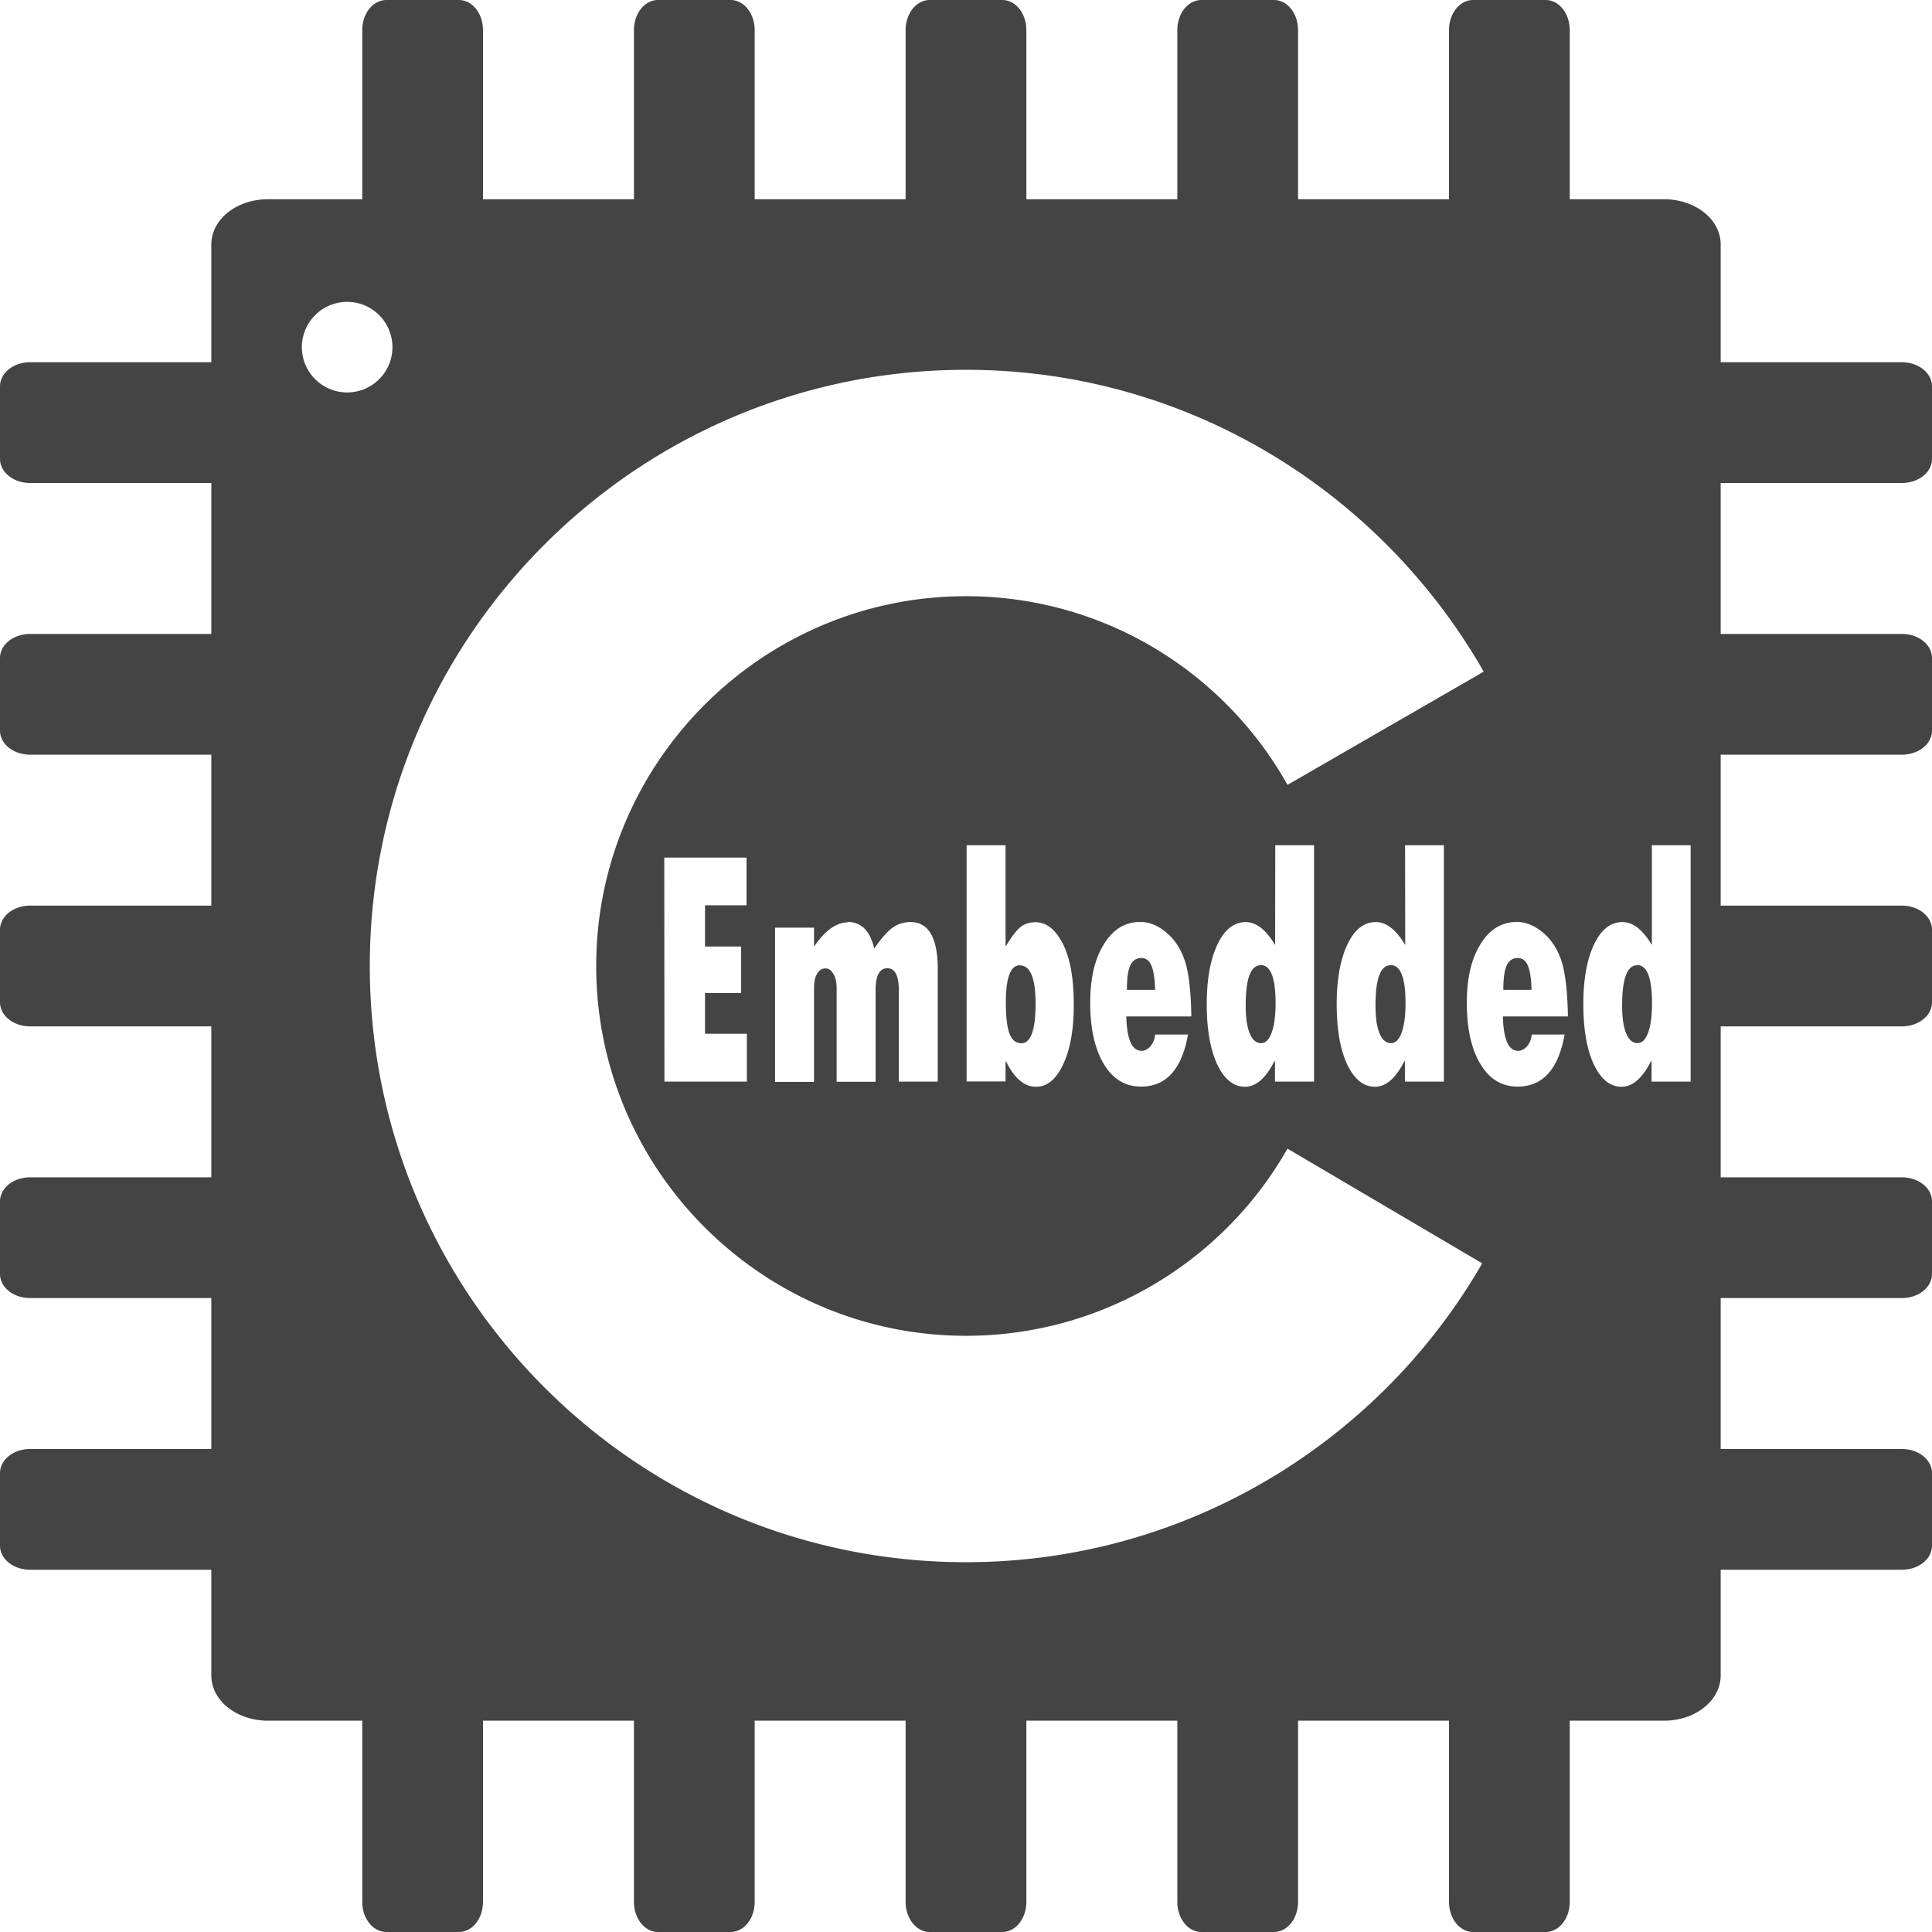<svg xmlns="http://www.w3.org/2000/svg" viewBox="0 0 128 128"><path fill="#444444" d="M25.6 0c-.89 0-1.6.89-1.6 2v11.2h-6.25c-2.08 0-3.75 1.34-3.75 3V24H2c-1.11 0-2 .71-2 1.6v4.8c0 .89.89 1.6 2 1.6h12v10H2c-1.11 0-2 .71-2 1.6v4.8c0 .89.89 1.6 2 1.6h12v10H2c-1.11 0-2 .71-2 1.6v4.8c0 .89.89 1.6 2 1.6h12v10H2c-1.11 0-2 .71-2 1.6v4.8c0 .89.89 1.6 2 1.6h12v10H2c-1.11 0-2 .71-2 1.6v4.8c0 .89.89 1.6 2 1.6h12v7c0 1.66 1.67 3 3.75 3H24v12c0 1.11.71 2 1.6 2h4.8c.89 0 1.6-.89 1.6-2v-12h10v12c0 1.11.71 2 1.6 2h4.8c.89 0 1.6-.89 1.6-2v-12h10v12c0 1.11.71 2 1.6 2h4.8c.89 0 1.6-.89 1.6-2v-12h10v12c0 1.11.71 2 1.6 2h4.8c.89 0 1.6-.89 1.6-2v-12h10v12c0 1.11.71 2 1.6 2h4.8c.89 0 1.6-.89 1.6-2v-12h6.25c2.08 0 3.75-1.34 3.75-3v-7h12c1.11 0 2-.71 2-1.6v-4.8c0-.89-.89-1.6-2-1.6h-12V86h12c1.11 0 2-.71 2-1.6v-4.8c0-.89-.89-1.6-2-1.6h-12V68h12c1.11 0 2-.71 2-1.6v-4.8c0-.89-.89-1.6-2-1.6h-12V50h12c1.11 0 2-.71 2-1.6v-4.8c0-.89-.89-1.6-2-1.6h-12V32h12c1.11 0 2-.71 2-1.6v-4.8c0-.89-.89-1.6-2-1.6h-12v-7.8c0-1.66-1.67-3-3.75-3H104V2c0-1.11-.71-2-1.6-2h-4.8c-.89 0-1.6.89-1.6 2v11.2H86V2c0-1.11-.71-2-1.6-2h-4.8c-.89 0-1.6.89-1.6 2v11.2H68V2c0-1.11-.71-2-1.6-2h-4.8c-.89 0-1.6.89-1.6 2v11.2H50V2c0-1.11-.71-2-1.6-2h-4.8c-.89 0-1.6.89-1.6 2v11.2H32V2c0-1.11-.71-2-1.6-2zM23 20a3 3 0 0 1 3 3 3 3 0 0 1-3 3 3 3 0 0 1-3-3 3 3 0 0 1 3-3m41 4.5c14.7 0 27.5 8.1 34.3 20l-13 7.5C81.1 44.5 73.1 39.5 64 39.5c-13.5 0-24.5 11-24.5 24.5s11 24.5 24.5 24.5c9.1 0 17.1-5 21.3-12.4l12.9 7.6c-6.8 11.8-19.6 19.8-34.2 19.8-21.8 0-39.5-17.7-39.5-39.5S42.2 24.5 64 24.5m.04 31.5h2.58v6.67h.04c.31-.54.61-.94.88-1.19.28-.25.63-.38 1.06-.38.72 0 1.33.47 1.81 1.42.49.94.73 2.29.73 4.06 0 1.63-.23 2.94-.7 3.93-.46.99-1.06 1.49-1.8 1.49-.77 0-1.43-.55-1.98-1.67h-.04v1.32h-2.58zm20.45 0h2.57v15.66h-2.59v-1.35h-.04c-.57 1.13-1.22 1.69-1.95 1.69-.76 0-1.37-.5-1.84-1.49-.46-.99-.69-2.32-.69-3.98 0-1.65.24-2.97.71-3.96s1.1-1.48 1.87-1.48c.7 0 1.35.51 1.95 1.52zm8.6 0h2.57v15.66h-2.58v-1.35h-.04c-.57 1.13-1.22 1.69-1.95 1.69-.76 0-1.37-.5-1.84-1.49-.46-.99-.69-2.32-.69-3.98 0-1.65.24-2.97.71-3.96s1.1-1.48 1.88-1.48c.7 0 1.35.51 1.95 1.52zm16.35 0h2.57v15.66h-2.59v-1.35h-.04c-.57 1.13-1.22 1.69-1.95 1.69-.76 0-1.37-.5-1.84-1.49-.46-.99-.69-2.32-.69-3.98 0-1.65.24-2.97.71-3.96s1.1-1.48 1.88-1.48c.7 0 1.35.51 1.95 1.52zm-65.43.82h5.45v3.16h-2.75v2.73h2.39v3.08h-2.39v2.7h2.77v3.17h-5.46zm12.14 4.26q1.365 0 1.77 1.77c.41-.61.8-1.06 1.15-1.34q.54-.42 1.26-.42 1.8 0 1.8 3.15v7.42h-2.58v-6.03c0-.99-.25-1.48-.76-1.48-.52 0-.78.48-.78 1.46v6.06h-2.58v-6.21q0-.57-.21-.93c-.14-.24-.31-.37-.53-.37-.23 0-.42.12-.56.36s-.2.56-.2.97v6.19h-2.58V61.46h2.58v1.26c.73-1.07 1.48-1.61 2.24-1.61zm19.39 0c.6 0 1.19.24 1.74.71.56.47.96 1.09 1.22 1.87s.4 2 .43 3.68h-4.31c.04 1.52.37 2.28 1.01 2.28.22 0 .41-.1.59-.3.17-.2.28-.46.31-.78h2.18c-.41 2.3-1.45 3.45-3.11 3.45-1.04 0-1.86-.49-2.46-1.48s-.91-2.34-.91-4.08c0-1.61.3-2.91.91-3.88.6-.98 1.41-1.47 2.41-1.47zm24.95 0c.6 0 1.18.24 1.74.71s.96 1.09 1.22 1.87c.25.78.4 2 .43 3.68h-4.31c.04 1.52.37 2.28 1.01 2.28.22 0 .41-.1.59-.3s.28-.46.31-.78h2.18c-.41 2.3-1.45 3.45-3.11 3.45-1.04 0-1.86-.49-2.46-1.48s-.91-2.34-.91-4.08c0-1.61.3-2.91.91-3.88.6-.98 1.41-1.47 2.41-1.47zm-24.87 2.39c-.34 0-.59.17-.74.5s-.22.87-.22 1.61h1.87q-.03-1.08-.24-1.59c-.14-.35-.37-.52-.67-.52m24.94 0c-.34 0-.59.17-.74.5s-.22.87-.22 1.61h1.87q-.03-1.08-.24-1.59c-.14-.35-.37-.52-.68-.52zm-32.99.48q-.93 0-.93 2.46 0 1.41.24 2.07c.17.43.43.64.78.64.63 0 .95-.87.95-2.62 0-1.7-.35-2.54-1.04-2.54zm15.96 0c-.67 0-1 .89-1 2.68 0 .79.09 1.41.27 1.84s.43.64.75.64c.3 0 .53-.23.7-.69s.26-1.11.26-1.96c0-1.68-.33-2.52-.98-2.52zm8.6 0c-.67 0-1 .89-1 2.68 0 .79.09 1.41.27 1.84s.44.64.76.64c.3 0 .53-.23.7-.69s.26-1.11.26-1.96c0-1.68-.33-2.52-.98-2.52zm16.34 0c-.67 0-1 .89-1 2.68 0 .79.09 1.41.27 1.84s.43.64.75.64c.3 0 .53-.23.7-.69s.26-1.11.26-1.96c0-1.68-.33-2.52-.98-2.52z"/></svg>
